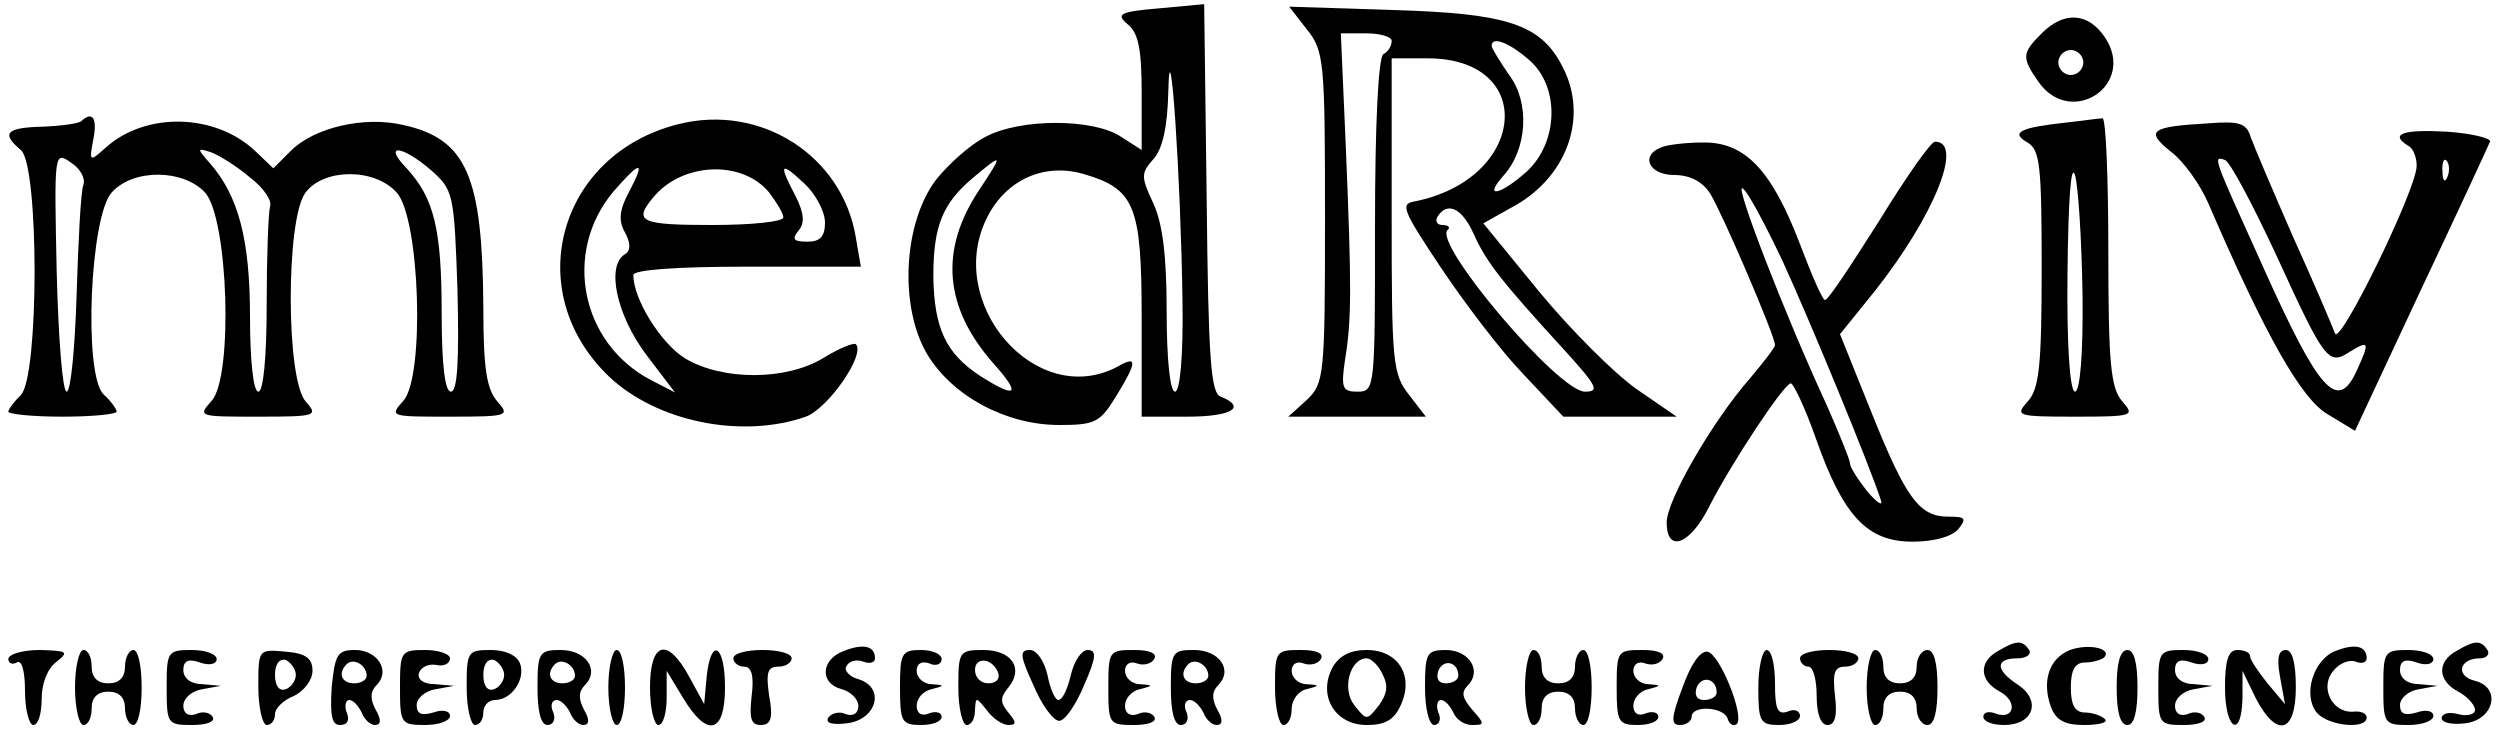 <?xml version="1.0" standalone="no"?>
<!DOCTYPE svg PUBLIC "-//W3C//DTD SVG 20010904//EN"
 "http://www.w3.org/TR/2001/REC-SVG-20010904/DTD/svg10.dtd">
<svg version="1.0" xmlns="http://www.w3.org/2000/svg"
 width="300pt" height="89pt" viewBox="0 0 300 89"
 preserveAspectRatio="xMidYMid meet">
<g transform="translate(0,89) scale(0.1,-0.1)"
fill="#000000" stroke="none">
<path d="M1391 880 c-48 -4 -52 -7 -38 -19 13 -10 17 -30 17 -82 l0 -69 -25
16 c-33 22 -121 22 -162 0 -18 -9 -44 -32 -60 -52 -39 -52 -44 -151 -11 -208
30 -51 95 -86 159 -86 43 0 49 3 68 34 26 42 26 50 2 36 -98 -52 -209 77 -156
180 23 45 69 65 116 51 61 -18 69 -38 69 -173 l0 -118 55 0 c52 0 72 11 40 24
-12 4 -15 43 -17 238 l-3 233 -54 -5z m28 -352 c1 -66 -3 -108 -9 -108 -6 0
-10 39 -10 96 0 68 -5 106 -16 130 -15 32 -15 36 0 53 11 12 17 38 18 82 2 88
15 -105 17 -253z m-244 134 c-48 -72 -42 -141 17 -208 34 -38 28 -43 -16 -15
-41 27 -55 57 -56 119 0 61 11 88 48 119 36 30 36 29 7 -15z"/>
<path d="M1568 855 c21 -26 22 -38 22 -226 0 -191 -1 -199 -22 -219 l-22 -20
83 0 82 0 -20 26 c-20 25 -21 40 -21 215 l0 189 43 0 c133 0 119 -146 -17
-172 -16 -3 -11 -13 33 -79 28 -42 72 -100 99 -128 l48 -51 68 0 68 0 -48 33
c-27 19 -79 71 -117 117 l-67 82 32 18 c68 35 95 109 63 170 -26 51 -66 64
-204 68 l-124 4 21 -27z m102 -14 c0 -6 -4 -13 -10 -16 -6 -4 -10 -83 -10
-206 0 -195 0 -199 -21 -199 -18 0 -20 4 -15 38 8 48 8 87 1 255 l-6 137 30 0
c17 0 31 -4 31 -9z m165 -23 c37 -32 35 -98 -2 -133 -32 -29 -54 -34 -29 -6
29 32 32 88 7 121 -11 16 -21 32 -21 35 0 12 21 4 45 -17z m-66 -210 c15 -33
33 -56 110 -140 37 -41 41 -48 23 -48 -32 0 -182 177 -165 194 4 3 1 6 -6 6
-7 0 -9 5 -6 10 12 19 30 10 44 -22z"/>
<path d="M2450 850 c-24 -24 -24 -29 -4 -58 39 -56 118 -4 80 53 -20 30 -49
32 -76 5z m50 -35 c0 -8 -7 -15 -15 -15 -8 0 -15 7 -15 15 0 8 7 15 15 15 8 0
15 -7 15 -15z"/>
<path d="M98 745 c-2 -3 -23 -6 -46 -7 -45 -1 -51 -8 -27 -28 22 -18 22 -272
0 -294 -8 -8 -15 -17 -15 -20 0 -3 29 -6 65 -6 36 0 65 3 65 6 0 3 -7 13 -16
21 -24 25 -16 213 10 242 26 29 86 28 112 0 28 -31 34 -221 8 -250 -17 -19
-16 -19 56 -19 70 0 72 1 57 18 -24 26 -24 217 -1 250 21 30 83 31 110 1 28
-31 34 -221 8 -250 -17 -19 -16 -19 56 -19 70 0 72 1 57 18 -13 15 -17 39 -17
113 -1 158 -20 202 -96 219 -47 11 -107 -3 -135 -31 l-21 -21 -22 21 c-48 45
-131 47 -179 4 -20 -18 -20 -17 -15 10 5 25 -1 34 -14 22z m2 -77 c-3 -7 -6
-66 -8 -130 -2 -65 -7 -118 -12 -118 -5 0 -10 65 -12 145 -3 142 -3 144 17
130 11 -7 18 -19 15 -27z m200 9 c16 -12 27 -28 24 -35 -2 -8 -4 -61 -4 -118
0 -63 -4 -104 -10 -104 -6 0 -10 37 -10 90 0 93 -14 145 -48 184 -16 18 -16
19 2 13 10 -4 31 -17 46 -30z m217 9 c27 -24 28 -27 32 -145 2 -84 0 -121 -8
-121 -7 0 -11 32 -11 94 0 101 -9 138 -42 174 -29 30 -6 28 29 -2z"/>
<path d="M814 741 c-144 -36 -190 -201 -83 -303 57 -54 159 -75 236 -48 27 10
72 75 60 87 -3 2 -20 -5 -38 -16 -45 -28 -122 -28 -167 -1 -29 18 -62 71 -62
100 0 6 49 10 136 10 l137 0 -6 35 c-16 98 -114 161 -213 136z m-59 -81 c-12
-22 -13 -35 -5 -49 7 -13 7 -22 0 -26 -23 -14 -10 -73 25 -120 l35 -46 -29 15
c-84 44 -106 153 -45 226 33 38 39 38 19 0z m168 -1 c9 -12 17 -25 17 -30 0
-5 -38 -9 -85 -9 -86 0 -95 4 -72 32 34 43 107 47 140 7z m67 -36 c0 -17 -6
-23 -21 -23 -17 0 -19 3 -11 13 8 9 7 21 -3 41 -21 40 -19 43 10 16 14 -13 25
-34 25 -47z"/>
<path d="M2480 743 c-56 -6 -68 -12 -47 -24 15 -9 17 -27 17 -151 0 -118 -3
-145 -17 -160 -15 -17 -13 -18 57 -18 70 0 72 1 57 18 -14 16 -17 44 -17 180
0 89 -3 161 -7 160 -5 0 -24 -3 -43 -5z m19 -205 c1 -73 -3 -118 -9 -118 -6 0
-10 54 -9 143 1 86 4 132 9 117 4 -14 8 -78 9 -142z"/>
<path d="M2650 742 c-70 -4 -76 -9 -45 -34 15 -11 35 -39 45 -62 69 -160 112
-235 143 -253 l33 -20 79 169 c44 93 81 173 83 178 2 4 -22 10 -52 12 -53 3
-69 -3 -46 -17 6 -3 10 -14 10 -24 0 -28 -93 -218 -98 -201 -3 8 -25 60 -50
115 -24 55 -47 109 -51 120 -5 17 -13 20 -51 17z m81 -157 c59 -129 63 -134
89 -117 23 14 24 12 8 -23 -23 -50 -45 -25 -112 124 -61 135 -61 134 -46 129
6 -2 33 -53 61 -113z m206 93 c-3 -8 -6 -5 -6 6 -1 11 2 17 5 13 3 -3 4 -12 1
-19z"/>
<path d="M1993 713 c-25 -10 -14 -33 16 -33 19 0 34 -8 43 -22 14 -22 78 -171
78 -182 0 -3 -14 -21 -30 -40 -44 -50 -100 -146 -100 -173 0 -37 28 -27 51 19
27 53 90 148 98 148 3 0 17 -29 30 -66 33 -94 62 -124 116 -124 26 0 47 6 55
15 10 13 9 15 -12 15 -35 0 -51 22 -93 127 l-37 92 42 52 c71 90 107 179 72
179 -5 0 -35 -43 -67 -95 -33 -52 -61 -95 -65 -95 -3 0 -16 30 -30 67 -34 89
-66 123 -117 122 -21 0 -44 -3 -50 -6z m146 -136 c33 -72 104 -244 118 -287 3
-8 -4 -4 -16 10 -11 14 -21 29 -21 34 0 4 -13 36 -28 70 -50 108 -111 266
-101 260 6 -3 27 -43 48 -87z"/>
<path d="M1013 109 c-28 -10 -30 -39 -3 -46 11 -3 20 -12 20 -20 0 -9 -6 -13
-15 -10 -8 4 -17 1 -21 -4 -4 -7 5 -9 22 -7 36 4 47 43 14 53 -11 3 -18 11
-14 16 3 6 12 8 20 5 8 -3 14 -1 14 4 0 15 -14 18 -37 9z"/>
<path d="M2398 109 c-24 -13 -23 -36 2 -49 22 -12 17 -35 -6 -26 -8 3 -14 1
-14 -4 0 -6 11 -10 25 -10 35 0 45 29 17 48 -28 18 -28 32 -1 32 11 0 17 5 14
10 -8 12 -15 12 -37 -1z"/>
<path d="M2484 110 c-25 -10 -34 -37 -23 -68 6 -16 16 -22 40 -22 18 0 29 3
25 7 -4 4 -15 8 -24 8 -12 0 -17 9 -17 30 0 21 5 30 17 30 9 0 19 3 23 6 10
11 -19 17 -41 9z"/>
<path d="M2803 109 c-27 -10 -40 -53 -23 -74 13 -16 60 -21 60 -6 0 5 -7 8
-16 7 -25 -2 -41 29 -24 49 7 9 19 14 27 11 7 -3 13 -1 13 4 0 15 -14 18 -37
9z"/>
<path d="M2948 109 c-24 -13 -23 -36 2 -49 11 -6 20 -16 20 -22 0 -5 -9 -8
-20 -5 -11 3 -20 1 -20 -5 0 -5 12 -8 28 -6 35 4 44 43 12 51 -24 6 -19 27 6
27 8 0 12 5 9 10 -8 12 -15 12 -37 -1z"/>
<path d="M10 99 c0 -5 5 -7 10 -4 6 4 10 -10 10 -34 0 -23 5 -41 10 -41 6 0
10 14 10 31 0 19 7 37 18 45 15 12 13 13 -20 14 -21 0 -38 -5 -38 -11z"/>
<path d="M90 65 c0 -25 5 -45 10 -45 6 0 10 9 10 20 0 13 7 20 20 20 13 0 20
-7 20 -20 0 -11 5 -20 10 -20 6 0 10 20 10 45 0 25 -4 45 -10 45 -5 0 -10 -9
-10 -20 0 -13 -7 -20 -20 -20 -13 0 -20 7 -20 20 0 11 -4 20 -10 20 -5 0 -10
-20 -10 -45z"/>
<path d="M200 65 c0 -44 1 -45 31 -45 17 0 28 4 24 10 -3 5 -12 7 -20 3 -9 -3
-15 1 -15 10 0 9 10 18 23 20 l22 4 -22 2 c-14 0 -23 7 -23 17 0 11 6 14 20 9
11 -4 20 -2 20 4 0 6 -13 11 -30 11 -29 0 -30 -2 -30 -45z"/>
<path d="M310 66 c0 -25 5 -46 10 -46 6 0 10 6 10 13 0 7 10 17 23 22 12 6 22
19 22 30 0 15 -8 21 -32 23 -33 3 -33 3 -33 -42z m45 14 c0 -7 -6 -15 -12 -17
-8 -3 -13 4 -13 17 0 13 5 20 13 18 6 -3 12 -11 12 -18z"/>
<path d="M398 65 c-2 -33 0 -45 10 -45 9 0 12 6 8 15 -3 8 -1 15 3 15 5 0 11
-7 15 -15 3 -8 10 -15 16 -15 7 0 8 6 1 18 -7 13 -7 22 1 30 17 17 1 42 -26
42 -21 0 -24 -5 -28 -45z m42 14 c0 -5 -7 -9 -15 -9 -15 0 -20 12 -9 23 8 8
24 -1 24 -14z"/>
<path d="M480 65 c0 -43 1 -45 30 -45 17 0 30 5 30 11 0 6 -9 8 -20 4 -14 -4
-20 -2 -20 9 0 8 10 17 23 19 l22 4 -23 2 c-14 0 -22 6 -19 14 2 6 11 11 21 9
9 -2 16 2 16 8 0 5 -13 10 -30 10 -29 0 -30 -2 -30 -45z"/>
<path d="M560 65 c0 -25 5 -45 10 -45 6 0 10 7 10 15 0 8 6 15 14 15 20 0 37
25 30 44 -4 10 -18 16 -35 16 -28 0 -29 -2 -29 -45z m45 15 c0 -7 -6 -15 -12
-17 -8 -3 -13 4 -13 17 0 13 5 20 13 18 6 -3 12 -11 12 -18z"/>
<path d="M645 65 c0 -29 4 -45 12 -45 7 0 10 7 7 15 -4 8 -2 15 4 15 5 0 12
-7 16 -15 3 -8 10 -15 16 -15 7 0 8 6 1 18 -7 13 -7 22 1 30 18 18 1 42 -29
42 -26 0 -28 -3 -28 -45z m45 14 c0 -5 -7 -9 -15 -9 -15 0 -20 12 -9 23 8 8
24 -1 24 -14z"/>
<path d="M730 65 c0 -25 5 -45 10 -45 6 0 10 20 10 45 0 25 -4 45 -10 45 -5 0
-10 -20 -10 -45z"/>
<path d="M780 65 c0 -25 5 -45 10 -45 6 0 10 15 10 33 l0 32 20 -33 c29 -48
50 -42 50 13 0 52 -17 61 -22 13 l-3 -33 -18 33 c-26 48 -47 42 -47 -13z"/>
<path d="M880 100 c0 -5 6 -10 13 -10 9 0 12 -11 9 -35 -3 -27 -1 -35 11 -35
12 0 15 8 10 35 -4 28 -2 35 11 35 9 0 16 5 16 10 0 6 -16 10 -35 10 -19 0
-35 -4 -35 -10z"/>
<path d="M1080 65 c0 -41 2 -45 25 -45 14 0 25 4 25 10 0 5 -7 7 -15 4 -9 -4
-15 0 -15 9 0 9 8 18 18 20 16 4 16 5 0 6 -10 0 -18 8 -18 16 0 9 6 12 15 9 8
-4 15 -1 15 5 0 6 -11 11 -25 11 -23 0 -25 -4 -25 -45z"/>
<path d="M1150 65 c0 -25 5 -45 10 -45 6 0 10 8 10 18 1 16 1 16 14 0 7 -10
19 -18 26 -18 10 0 10 3 0 15 -10 12 -10 18 0 30 19 23 4 45 -30 45 -29 0 -30
-2 -30 -45z m48 17 c2 -7 -3 -12 -12 -12 -9 0 -16 7 -16 16 0 17 22 14 28 -4z"/>
<path d="M1240 68 c10 -24 24 -43 31 -43 7 0 20 19 30 43 15 34 15 42 4 42 -7
0 -16 -13 -20 -30 -4 -17 -10 -30 -15 -30 -4 0 -10 14 -13 30 -4 17 -13 30
-21 30 -13 0 -12 -7 4 -42z"/>
<path d="M1330 65 c0 -44 1 -45 31 -45 17 0 28 4 24 10 -3 5 -12 7 -20 3 -9
-3 -15 1 -15 10 0 9 8 18 18 20 16 4 16 5 0 6 -10 0 -18 8 -18 16 0 8 6 12 14
9 8 -3 17 -1 21 5 4 7 -5 11 -24 11 -30 0 -31 -1 -31 -45z"/>
<path d="M1405 65 c0 -29 4 -45 12 -45 7 0 10 7 7 15 -4 8 -2 15 4 15 5 0 12
-7 16 -15 3 -8 10 -15 16 -15 7 0 8 6 1 18 -7 13 -7 22 1 30 18 18 1 42 -29
42 -26 0 -28 -2 -28 -45z m45 14 c0 -5 -7 -9 -15 -9 -15 0 -20 12 -9 23 8 8
24 -1 24 -14z"/>
<path d="M1530 65 c0 -25 5 -45 10 -45 6 0 10 9 10 19 0 11 8 22 18 24 16 4
16 5 0 6 -10 0 -18 8 -18 16 0 8 6 12 14 9 8 -3 17 -1 21 5 4 7 -5 11 -24 11
-30 0 -31 -1 -31 -45z"/>
<path d="M1599 89 c-18 -34 3 -69 41 -69 22 0 33 6 41 24 16 35 -3 66 -41 66
-20 0 -33 -7 -41 -21z m60 -8 c7 -13 6 -23 -4 -37 -15 -19 -15 -19 -30 0 -15
19 -5 56 15 56 5 0 14 -8 19 -19z"/>
<path d="M1710 65 c0 -26 5 -45 11 -45 6 0 9 7 5 15 -3 8 -1 15 3 15 5 0 11
-7 15 -15 3 -8 13 -15 22 -15 16 0 16 1 1 18 -12 14 -14 21 -6 29 18 18 2 43
-26 43 -23 0 -25 -4 -25 -45z m40 14 c0 -5 -7 -9 -15 -9 -9 0 -12 6 -9 15 6
15 24 11 24 -6z"/>
<path d="M1830 65 c0 -25 5 -45 10 -45 6 0 10 9 10 20 0 13 7 20 20 20 13 0
20 -7 20 -20 0 -11 5 -20 10 -20 6 0 10 20 10 45 0 25 -4 45 -10 45 -5 0 -10
-9 -10 -20 0 -13 -7 -20 -20 -20 -13 0 -20 7 -20 20 0 11 -4 20 -10 20 -5 0
-10 -20 -10 -45z"/>
<path d="M1940 65 c0 -41 2 -45 25 -45 14 0 25 4 25 10 0 5 -7 7 -15 4 -9 -4
-15 0 -15 9 0 9 8 18 18 20 16 4 16 5 0 6 -10 0 -18 8 -18 16 0 8 6 12 14 9 8
-3 17 -1 21 5 4 7 -5 11 -24 11 -30 0 -31 -1 -31 -45z"/>
<path d="M2019 65 c-14 -37 -14 -45 -3 -45 8 0 14 5 14 10 0 14 38 12 43 -2 2
-7 7 -10 11 -7 10 9 -20 84 -35 87 -9 1 -20 -15 -30 -43z m41 -6 c0 -5 -7 -9
-15 -9 -9 0 -12 6 -9 15 6 15 24 11 24 -6z"/>
<path d="M2110 65 c0 -41 2 -45 25 -45 14 0 25 5 25 11 0 6 -7 9 -15 5 -12 -4
-15 3 -15 34 0 22 -4 40 -10 40 -5 0 -10 -20 -10 -45z"/>
<path d="M2160 100 c0 -5 5 -10 10 -10 6 0 10 -16 10 -35 0 -22 5 -35 13 -35
9 0 12 11 9 35 -3 27 -1 35 12 35 9 0 16 5 16 10 0 6 -16 10 -35 10 -19 0 -35
-4 -35 -10z"/>
<path d="M2240 65 c0 -25 5 -45 10 -45 6 0 10 9 10 20 0 13 7 20 20 20 13 0
20 -7 20 -20 0 -11 6 -20 13 -20 8 0 12 16 12 45 0 29 -4 45 -12 45 -7 0 -13
-9 -13 -20 0 -13 -7 -20 -20 -20 -13 0 -20 7 -20 20 0 11 -4 20 -10 20 -5 0
-10 -20 -10 -45z"/>
<path d="M2540 65 c0 -29 4 -45 13 -45 8 0 12 16 12 45 0 29 -4 45 -12 45 -9
0 -13 -16 -13 -45z"/>
<path d="M2590 65 c0 -44 1 -45 31 -45 17 0 28 4 24 10 -3 5 -12 7 -20 3 -9
-3 -15 1 -15 10 0 9 10 18 23 20 l22 4 -22 2 c-14 0 -23 7 -23 17 0 11 6 14
20 9 11 -4 20 -2 20 4 0 6 -13 11 -30 11 -29 0 -30 -2 -30 -45z"/>
<path d="M2670 65 c0 -51 20 -63 21 -12 l0 32 16 -33 c25 -48 48 -42 48 13 0
29 -4 45 -12 45 -9 0 -11 -10 -7 -32 l6 -33 -21 25 c-11 14 -21 28 -21 33 0 4
-7 7 -15 7 -11 0 -15 -12 -15 -45z"/>
<path d="M2860 65 c0 -43 1 -45 30 -45 17 0 30 5 30 11 0 6 -9 8 -20 4 -14 -4
-20 -2 -20 9 0 8 10 17 23 19 l22 4 -22 2 c-14 0 -23 7 -23 17 0 11 6 14 20 9
11 -4 20 -2 20 4 0 6 -13 11 -30 11 -29 0 -30 -2 -30 -45z"/>
</g>
</svg>
